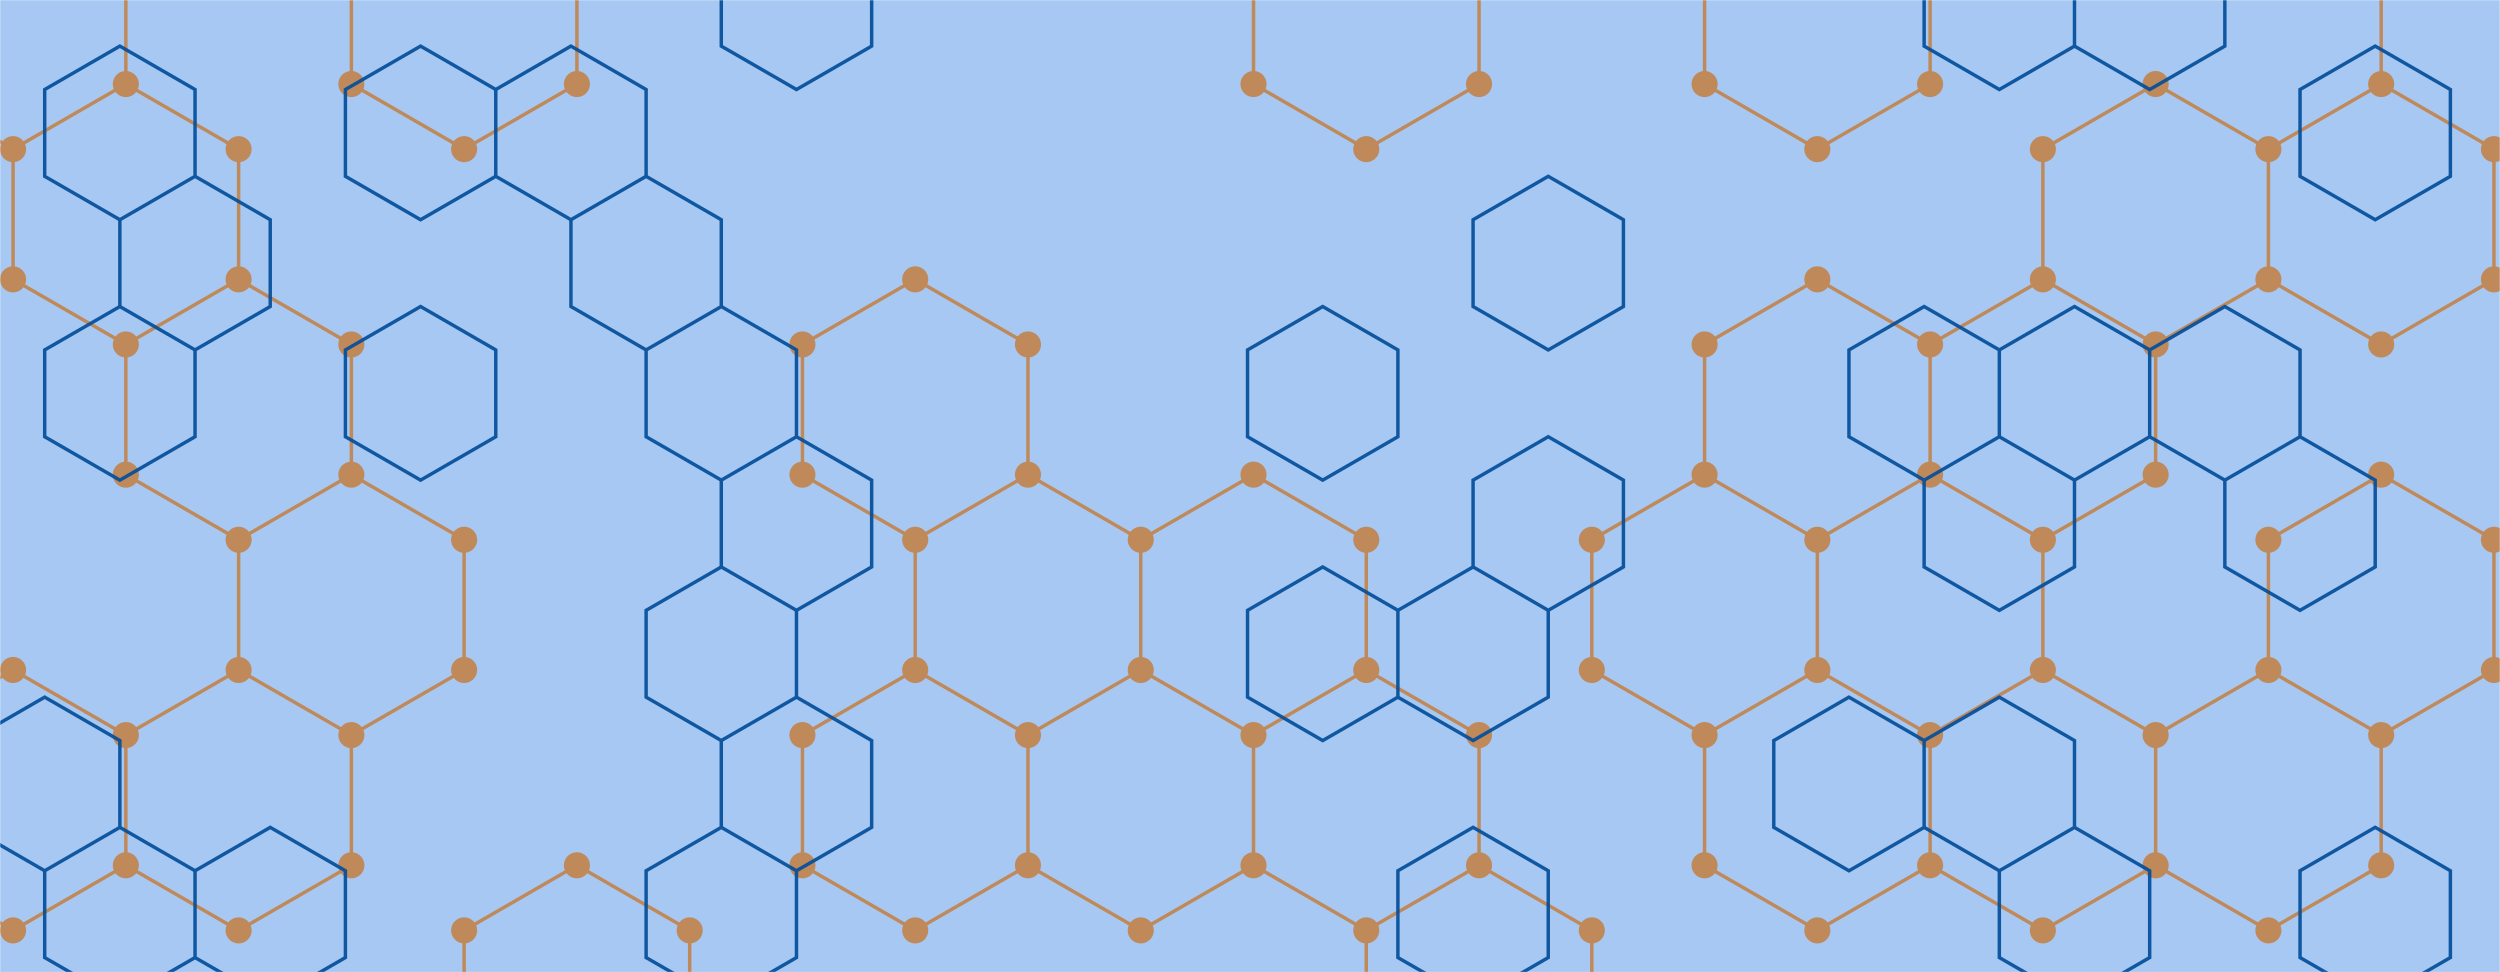 <svg xmlns="http://www.w3.org/2000/svg" version="1.1" xmlns:xlink="http://www.w3.org/1999/xlink" xmlns:svgjs="http://svgjs.dev/svgjs" width="1440" height="560" preserveAspectRatio="none" viewBox="0 0 1440 560"><g mask="url(&quot;#SvgjsMask1005&quot;)" fill="none"><rect width="1440" height="560" x="0" y="0" fill="rgba(167, 200, 242, 1)"></rect><path d="M7.53 -64.09L72.48 -26.59L72.48 48.41L7.53 85.91L-57.42 48.41L-57.42 -26.59zM72.48 48.41L137.44 85.91L137.44 160.91L72.48 198.41L7.53 160.91L7.53 85.91zM7.53 385.91L72.48 423.41L72.48 498.41L7.53 535.91L-57.42 498.41L-57.42 423.41zM137.44 160.91L202.39 198.41L202.39 273.41L137.44 310.91L72.48 273.41L72.48 198.41zM202.39 273.41L267.34 310.91L267.34 385.91L202.39 423.41L137.44 385.91L137.44 310.91zM137.44 385.91L202.39 423.41L202.39 498.41L137.44 535.91L72.48 498.41L72.48 423.41zM267.34 -64.09L332.3 -26.59L332.3 48.41L267.34 85.91L202.39 48.41L202.39 -26.59zM332.3 498.41L397.25 535.91L397.25 610.91L332.3 648.41L267.34 610.91L267.34 535.91zM527.16 160.91L592.11 198.41L592.11 273.41L527.16 310.91L462.21 273.41L462.21 198.41zM592.11 273.41L657.07 310.91L657.07 385.91L592.11 423.41L527.16 385.91L527.16 310.91zM527.16 385.91L592.11 423.41L592.11 498.41L527.16 535.91L462.21 498.41L462.21 423.41zM722.02 273.41L786.98 310.91L786.98 385.91L722.02 423.41L657.07 385.91L657.07 310.91zM657.07 385.91L722.02 423.41L722.02 498.41L657.07 535.91L592.11 498.41L592.11 423.41zM786.97 -64.09L851.93 -26.59L851.93 48.41L786.97 85.91L722.02 48.41L722.02 -26.59zM786.97 385.91L851.93 423.41L851.93 498.41L786.97 535.91L722.02 498.41L722.02 423.41zM851.93 498.41L916.88 535.91L916.88 610.91L851.93 648.41L786.97 610.91L786.97 535.91zM981.84 273.41L1046.79 310.91L1046.79 385.91L981.84 423.41L916.88 385.91L916.88 310.91zM1046.79 -64.09L1111.74 -26.59L1111.74 48.41L1046.79 85.91L981.84 48.41L981.84 -26.59zM1046.79 160.91L1111.74 198.41L1111.74 273.41L1046.79 310.91L981.84 273.41L981.84 198.41zM1111.74 273.41L1176.7 310.91L1176.7 385.91L1111.74 423.41L1046.79 385.91L1046.79 310.91zM1046.79 385.91L1111.74 423.41L1111.74 498.41L1046.79 535.91L981.84 498.41L981.84 423.41zM1241.65 48.41L1306.6 85.91L1306.6 160.91L1241.65 198.41L1176.7 160.91L1176.7 85.91zM1176.7 160.91L1241.65 198.41L1241.65 273.41L1176.7 310.91L1111.74 273.41L1111.74 198.41zM1176.7 385.91L1241.65 423.41L1241.65 498.41L1176.7 535.91L1111.74 498.41L1111.74 423.41zM1371.56 48.41L1436.51 85.91L1436.51 160.91L1371.56 198.41L1306.61 160.91L1306.61 85.91zM1371.56 273.41L1436.51 310.91L1436.51 385.91L1371.56 423.41L1306.61 385.91L1306.61 310.91zM1306.61 385.91L1371.56 423.41L1371.56 498.41L1306.61 535.91L1241.65 498.41L1241.65 423.41zM1436.51 -64.09L1501.47 -26.59L1501.47 48.41L1436.51 85.91L1371.56 48.41L1371.56 -26.59zM1501.47 273.41L1566.42 310.91L1566.42 385.91L1501.47 423.41L1436.51 385.91L1436.51 310.91z" stroke="rgba(191, 137, 90, 1)" stroke-width="2"></path><path d="M0.03 -64.09 a7.5 7.5 0 1 0 15 0 a7.5 7.5 0 1 0 -15 0zM64.98 -26.59 a7.5 7.5 0 1 0 15 0 a7.5 7.5 0 1 0 -15 0zM64.98 48.41 a7.5 7.5 0 1 0 15 0 a7.5 7.5 0 1 0 -15 0zM0.03 85.91 a7.5 7.5 0 1 0 15 0 a7.5 7.5 0 1 0 -15 0zM-64.92 48.41 a7.5 7.5 0 1 0 15 0 a7.5 7.5 0 1 0 -15 0zM-64.92 -26.59 a7.5 7.5 0 1 0 15 0 a7.5 7.5 0 1 0 -15 0zM129.94 85.91 a7.5 7.5 0 1 0 15 0 a7.5 7.5 0 1 0 -15 0zM129.94 160.91 a7.5 7.5 0 1 0 15 0 a7.5 7.5 0 1 0 -15 0zM64.98 198.41 a7.5 7.5 0 1 0 15 0 a7.5 7.5 0 1 0 -15 0zM0.03 160.91 a7.5 7.5 0 1 0 15 0 a7.5 7.5 0 1 0 -15 0zM0.03 385.91 a7.5 7.5 0 1 0 15 0 a7.5 7.5 0 1 0 -15 0zM64.98 423.41 a7.5 7.5 0 1 0 15 0 a7.5 7.5 0 1 0 -15 0zM64.98 498.41 a7.5 7.5 0 1 0 15 0 a7.5 7.5 0 1 0 -15 0zM0.03 535.91 a7.5 7.5 0 1 0 15 0 a7.5 7.5 0 1 0 -15 0zM-64.92 498.41 a7.5 7.5 0 1 0 15 0 a7.5 7.5 0 1 0 -15 0zM-64.92 423.41 a7.5 7.5 0 1 0 15 0 a7.5 7.5 0 1 0 -15 0zM194.89 198.41 a7.5 7.5 0 1 0 15 0 a7.5 7.5 0 1 0 -15 0zM194.89 273.41 a7.5 7.5 0 1 0 15 0 a7.5 7.5 0 1 0 -15 0zM129.94 310.91 a7.5 7.5 0 1 0 15 0 a7.5 7.5 0 1 0 -15 0zM64.98 273.41 a7.5 7.5 0 1 0 15 0 a7.5 7.5 0 1 0 -15 0zM259.84 310.91 a7.5 7.5 0 1 0 15 0 a7.5 7.5 0 1 0 -15 0zM259.84 385.91 a7.5 7.5 0 1 0 15 0 a7.5 7.5 0 1 0 -15 0zM194.89 423.41 a7.5 7.5 0 1 0 15 0 a7.5 7.5 0 1 0 -15 0zM129.94 385.91 a7.5 7.5 0 1 0 15 0 a7.5 7.5 0 1 0 -15 0zM194.89 498.41 a7.5 7.5 0 1 0 15 0 a7.5 7.5 0 1 0 -15 0zM129.94 535.91 a7.5 7.5 0 1 0 15 0 a7.5 7.5 0 1 0 -15 0zM259.84 -64.09 a7.5 7.5 0 1 0 15 0 a7.5 7.5 0 1 0 -15 0zM324.8 -26.59 a7.5 7.5 0 1 0 15 0 a7.5 7.5 0 1 0 -15 0zM324.8 48.41 a7.5 7.5 0 1 0 15 0 a7.5 7.5 0 1 0 -15 0zM259.84 85.91 a7.5 7.5 0 1 0 15 0 a7.5 7.5 0 1 0 -15 0zM194.89 48.41 a7.5 7.5 0 1 0 15 0 a7.5 7.5 0 1 0 -15 0zM194.89 -26.59 a7.5 7.5 0 1 0 15 0 a7.5 7.5 0 1 0 -15 0zM324.8 498.41 a7.5 7.5 0 1 0 15 0 a7.5 7.5 0 1 0 -15 0zM389.75 535.91 a7.5 7.5 0 1 0 15 0 a7.5 7.5 0 1 0 -15 0zM389.75 610.91 a7.5 7.5 0 1 0 15 0 a7.5 7.5 0 1 0 -15 0zM324.8 648.41 a7.5 7.5 0 1 0 15 0 a7.5 7.5 0 1 0 -15 0zM259.84 610.91 a7.5 7.5 0 1 0 15 0 a7.5 7.5 0 1 0 -15 0zM259.84 535.91 a7.5 7.5 0 1 0 15 0 a7.5 7.5 0 1 0 -15 0zM519.66 160.91 a7.5 7.5 0 1 0 15 0 a7.5 7.5 0 1 0 -15 0zM584.61 198.41 a7.5 7.5 0 1 0 15 0 a7.5 7.5 0 1 0 -15 0zM584.61 273.41 a7.5 7.5 0 1 0 15 0 a7.5 7.5 0 1 0 -15 0zM519.66 310.91 a7.5 7.5 0 1 0 15 0 a7.5 7.5 0 1 0 -15 0zM454.71 273.41 a7.5 7.5 0 1 0 15 0 a7.5 7.5 0 1 0 -15 0zM454.71 198.41 a7.5 7.5 0 1 0 15 0 a7.5 7.5 0 1 0 -15 0zM649.57 310.91 a7.5 7.5 0 1 0 15 0 a7.5 7.5 0 1 0 -15 0zM649.57 385.91 a7.5 7.5 0 1 0 15 0 a7.5 7.5 0 1 0 -15 0zM584.61 423.41 a7.5 7.5 0 1 0 15 0 a7.5 7.5 0 1 0 -15 0zM519.66 385.91 a7.5 7.5 0 1 0 15 0 a7.5 7.5 0 1 0 -15 0zM584.61 498.41 a7.5 7.5 0 1 0 15 0 a7.5 7.5 0 1 0 -15 0zM519.66 535.91 a7.5 7.5 0 1 0 15 0 a7.5 7.5 0 1 0 -15 0zM454.71 498.41 a7.5 7.5 0 1 0 15 0 a7.5 7.5 0 1 0 -15 0zM454.71 423.41 a7.5 7.5 0 1 0 15 0 a7.5 7.5 0 1 0 -15 0zM714.52 273.41 a7.5 7.5 0 1 0 15 0 a7.5 7.5 0 1 0 -15 0zM779.48 310.91 a7.5 7.5 0 1 0 15 0 a7.5 7.5 0 1 0 -15 0zM779.48 385.91 a7.5 7.5 0 1 0 15 0 a7.5 7.5 0 1 0 -15 0zM714.52 423.41 a7.5 7.5 0 1 0 15 0 a7.5 7.5 0 1 0 -15 0zM714.52 498.41 a7.5 7.5 0 1 0 15 0 a7.5 7.5 0 1 0 -15 0zM649.57 535.91 a7.5 7.5 0 1 0 15 0 a7.5 7.5 0 1 0 -15 0zM779.47 -64.09 a7.5 7.5 0 1 0 15 0 a7.5 7.5 0 1 0 -15 0zM844.43 -26.59 a7.5 7.5 0 1 0 15 0 a7.5 7.5 0 1 0 -15 0zM844.43 48.41 a7.5 7.5 0 1 0 15 0 a7.5 7.5 0 1 0 -15 0zM779.47 85.91 a7.5 7.5 0 1 0 15 0 a7.5 7.5 0 1 0 -15 0zM714.52 48.41 a7.5 7.5 0 1 0 15 0 a7.5 7.5 0 1 0 -15 0zM714.52 -26.59 a7.5 7.5 0 1 0 15 0 a7.5 7.5 0 1 0 -15 0zM779.47 385.91 a7.5 7.5 0 1 0 15 0 a7.5 7.5 0 1 0 -15 0zM844.43 423.41 a7.5 7.5 0 1 0 15 0 a7.5 7.5 0 1 0 -15 0zM844.43 498.41 a7.5 7.5 0 1 0 15 0 a7.5 7.5 0 1 0 -15 0zM779.47 535.91 a7.5 7.5 0 1 0 15 0 a7.5 7.5 0 1 0 -15 0zM909.38 535.91 a7.5 7.5 0 1 0 15 0 a7.5 7.5 0 1 0 -15 0zM909.38 610.91 a7.5 7.5 0 1 0 15 0 a7.5 7.5 0 1 0 -15 0zM844.43 648.41 a7.5 7.5 0 1 0 15 0 a7.5 7.5 0 1 0 -15 0zM779.47 610.91 a7.5 7.5 0 1 0 15 0 a7.5 7.5 0 1 0 -15 0zM974.34 273.41 a7.5 7.5 0 1 0 15 0 a7.5 7.5 0 1 0 -15 0zM1039.29 310.91 a7.5 7.5 0 1 0 15 0 a7.5 7.5 0 1 0 -15 0zM1039.29 385.91 a7.5 7.5 0 1 0 15 0 a7.5 7.5 0 1 0 -15 0zM974.34 423.41 a7.5 7.5 0 1 0 15 0 a7.5 7.5 0 1 0 -15 0zM909.38 385.91 a7.5 7.5 0 1 0 15 0 a7.5 7.5 0 1 0 -15 0zM909.38 310.91 a7.5 7.5 0 1 0 15 0 a7.5 7.5 0 1 0 -15 0zM1039.29 -64.09 a7.5 7.5 0 1 0 15 0 a7.5 7.5 0 1 0 -15 0zM1104.24 -26.59 a7.5 7.5 0 1 0 15 0 a7.5 7.5 0 1 0 -15 0zM1104.24 48.41 a7.5 7.5 0 1 0 15 0 a7.5 7.5 0 1 0 -15 0zM1039.29 85.91 a7.5 7.5 0 1 0 15 0 a7.5 7.5 0 1 0 -15 0zM974.34 48.41 a7.5 7.5 0 1 0 15 0 a7.5 7.5 0 1 0 -15 0zM974.34 -26.59 a7.5 7.5 0 1 0 15 0 a7.5 7.5 0 1 0 -15 0zM1039.29 160.91 a7.5 7.5 0 1 0 15 0 a7.5 7.5 0 1 0 -15 0zM1104.24 198.41 a7.5 7.5 0 1 0 15 0 a7.5 7.5 0 1 0 -15 0zM1104.24 273.41 a7.5 7.5 0 1 0 15 0 a7.5 7.5 0 1 0 -15 0zM974.34 198.41 a7.5 7.5 0 1 0 15 0 a7.5 7.5 0 1 0 -15 0zM1169.2 310.91 a7.5 7.5 0 1 0 15 0 a7.5 7.5 0 1 0 -15 0zM1169.2 385.91 a7.5 7.5 0 1 0 15 0 a7.5 7.5 0 1 0 -15 0zM1104.24 423.41 a7.5 7.5 0 1 0 15 0 a7.5 7.5 0 1 0 -15 0zM1104.24 498.41 a7.5 7.5 0 1 0 15 0 a7.5 7.5 0 1 0 -15 0zM1039.29 535.91 a7.5 7.5 0 1 0 15 0 a7.5 7.5 0 1 0 -15 0zM974.34 498.41 a7.5 7.5 0 1 0 15 0 a7.5 7.5 0 1 0 -15 0zM1234.15 48.41 a7.5 7.5 0 1 0 15 0 a7.5 7.5 0 1 0 -15 0zM1299.1 85.91 a7.5 7.5 0 1 0 15 0 a7.5 7.5 0 1 0 -15 0zM1299.1 160.91 a7.5 7.5 0 1 0 15 0 a7.5 7.5 0 1 0 -15 0zM1234.15 198.41 a7.5 7.5 0 1 0 15 0 a7.5 7.5 0 1 0 -15 0zM1169.2 160.91 a7.5 7.5 0 1 0 15 0 a7.5 7.5 0 1 0 -15 0zM1169.2 85.91 a7.5 7.5 0 1 0 15 0 a7.5 7.5 0 1 0 -15 0zM1234.15 273.41 a7.5 7.5 0 1 0 15 0 a7.5 7.5 0 1 0 -15 0zM1234.15 423.41 a7.5 7.5 0 1 0 15 0 a7.5 7.5 0 1 0 -15 0zM1234.15 498.41 a7.5 7.5 0 1 0 15 0 a7.5 7.5 0 1 0 -15 0zM1169.2 535.91 a7.5 7.5 0 1 0 15 0 a7.5 7.5 0 1 0 -15 0zM1364.06 48.41 a7.5 7.5 0 1 0 15 0 a7.5 7.5 0 1 0 -15 0zM1429.01 85.91 a7.5 7.5 0 1 0 15 0 a7.5 7.5 0 1 0 -15 0zM1429.01 160.91 a7.5 7.5 0 1 0 15 0 a7.5 7.5 0 1 0 -15 0zM1364.06 198.41 a7.5 7.5 0 1 0 15 0 a7.5 7.5 0 1 0 -15 0zM1299.11 160.91 a7.5 7.5 0 1 0 15 0 a7.5 7.5 0 1 0 -15 0zM1299.11 85.91 a7.5 7.5 0 1 0 15 0 a7.5 7.5 0 1 0 -15 0zM1364.06 273.41 a7.5 7.5 0 1 0 15 0 a7.5 7.5 0 1 0 -15 0zM1429.01 310.91 a7.5 7.5 0 1 0 15 0 a7.5 7.5 0 1 0 -15 0zM1429.01 385.91 a7.5 7.5 0 1 0 15 0 a7.5 7.5 0 1 0 -15 0zM1364.06 423.41 a7.5 7.5 0 1 0 15 0 a7.5 7.5 0 1 0 -15 0zM1299.11 385.91 a7.5 7.5 0 1 0 15 0 a7.5 7.5 0 1 0 -15 0zM1299.11 310.91 a7.5 7.5 0 1 0 15 0 a7.5 7.5 0 1 0 -15 0zM1364.06 498.41 a7.5 7.5 0 1 0 15 0 a7.5 7.5 0 1 0 -15 0zM1299.11 535.91 a7.5 7.5 0 1 0 15 0 a7.5 7.5 0 1 0 -15 0zM1429.01 -64.09 a7.5 7.5 0 1 0 15 0 a7.5 7.5 0 1 0 -15 0zM1493.97 -26.59 a7.5 7.5 0 1 0 15 0 a7.5 7.5 0 1 0 -15 0zM1493.97 48.41 a7.5 7.5 0 1 0 15 0 a7.5 7.5 0 1 0 -15 0zM1364.06 -26.59 a7.5 7.5 0 1 0 15 0 a7.5 7.5 0 1 0 -15 0zM1493.97 273.41 a7.5 7.5 0 1 0 15 0 a7.5 7.5 0 1 0 -15 0zM1558.92 310.91 a7.5 7.5 0 1 0 15 0 a7.5 7.5 0 1 0 -15 0zM1558.92 385.91 a7.5 7.5 0 1 0 15 0 a7.5 7.5 0 1 0 -15 0zM1493.97 423.41 a7.5 7.5 0 1 0 15 0 a7.5 7.5 0 1 0 -15 0z" fill="rgba(191, 137, 90, 1)"></path><path d="M69.04 26.56L112.34 51.56L112.34 101.56L69.04 126.56L25.74 101.56L25.74 51.56zM69.04 176.56L112.34 201.56L112.34 251.56L69.04 276.56L25.74 251.56L25.74 201.56zM25.74 401.56L69.04 426.56L69.04 476.56L25.74 501.56L-17.56 476.56L-17.56 426.56zM69.04 476.56L112.34 501.56L112.34 551.56L69.04 576.56L25.74 551.56L25.74 501.56zM112.34 101.56L155.65 126.56L155.65 176.56L112.34 201.56L69.04 176.56L69.04 126.56zM155.65 476.56L198.95 501.56L198.95 551.56L155.65 576.56L112.34 551.56L112.34 501.56zM242.25 26.56L285.56 51.56L285.56 101.56L242.25 126.56L198.95 101.56L198.95 51.56zM242.25 176.56L285.56 201.56L285.56 251.56L242.25 276.56L198.95 251.56L198.95 201.56zM328.86 26.56L372.16 51.56L372.16 101.56L328.86 126.56L285.56 101.56L285.56 51.56zM372.16 101.56L415.46 126.56L415.46 176.56L372.16 201.56L328.86 176.56L328.86 126.56zM415.46 176.56L458.77 201.56L458.77 251.56L415.46 276.56L372.16 251.56L372.16 201.56zM415.46 326.56L458.77 351.56L458.77 401.56L415.46 426.56L372.16 401.56L372.16 351.56zM415.46 476.56L458.77 501.56L458.77 551.56L415.46 576.56L372.16 551.56L372.16 501.56zM458.77 -48.44L502.07 -23.44L502.07 26.56L458.77 51.56L415.46 26.56L415.46 -23.44zM458.77 251.56L502.07 276.56L502.07 326.56L458.77 351.56L415.46 326.56L415.46 276.56zM458.77 401.56L502.07 426.56L502.07 476.56L458.77 501.56L415.46 476.56L415.46 426.56zM761.88 176.56L805.19 201.56L805.19 251.56L761.88 276.56L718.58 251.56L718.58 201.56zM761.88 326.56L805.19 351.56L805.19 401.56L761.88 426.56L718.58 401.56L718.58 351.56zM848.49 326.56L891.79 351.56L891.79 401.56L848.49 426.56L805.19 401.56L805.19 351.56zM848.49 476.56L891.79 501.56L891.79 551.56L848.49 576.56L805.19 551.56L805.19 501.56zM891.79 101.56L935.09 126.56L935.09 176.56L891.79 201.56L848.49 176.56L848.49 126.56zM891.79 251.56L935.09 276.56L935.09 326.56L891.79 351.56L848.49 326.56L848.49 276.56zM1108.3 176.56L1151.61 201.56L1151.61 251.56L1108.3 276.56L1065 251.56L1065 201.56zM1065 401.56L1108.3 426.56L1108.3 476.56L1065 501.56L1021.7 476.56L1021.7 426.56zM1151.61 -48.44L1194.91 -23.44L1194.91 26.56L1151.61 51.56L1108.3 26.56L1108.3 -23.44zM1194.91 176.56L1238.21 201.56L1238.21 251.56L1194.91 276.56L1151.61 251.56L1151.61 201.56zM1151.61 251.56L1194.91 276.56L1194.91 326.56L1151.61 351.56L1108.3 326.56L1108.3 276.56zM1151.61 401.56L1194.91 426.56L1194.91 476.56L1151.61 501.56L1108.3 476.56L1108.3 426.56zM1194.91 476.56L1238.21 501.56L1238.21 551.56L1194.91 576.56L1151.61 551.56L1151.61 501.56zM1238.21 -48.44L1281.51 -23.44L1281.51 26.56L1238.21 51.56L1194.91 26.56L1194.91 -23.44zM1281.51 176.56L1324.82 201.56L1324.82 251.56L1281.51 276.56L1238.21 251.56L1238.21 201.56zM1368.12 26.56L1411.42 51.56L1411.42 101.56L1368.12 126.56L1324.82 101.56L1324.82 51.56zM1324.82 251.56L1368.12 276.56L1368.12 326.56L1324.82 351.56L1281.51 326.56L1281.51 276.56zM1368.12 476.56L1411.42 501.56L1411.42 551.56L1368.12 576.56L1324.82 551.56L1324.82 501.56z" stroke="rgba(6, 80, 156, 0.93)" stroke-width="2"></path></g><defs><mask id="SvgjsMask1005"><rect width="1440" height="560" fill="#ffffff"></rect></mask></defs></svg>